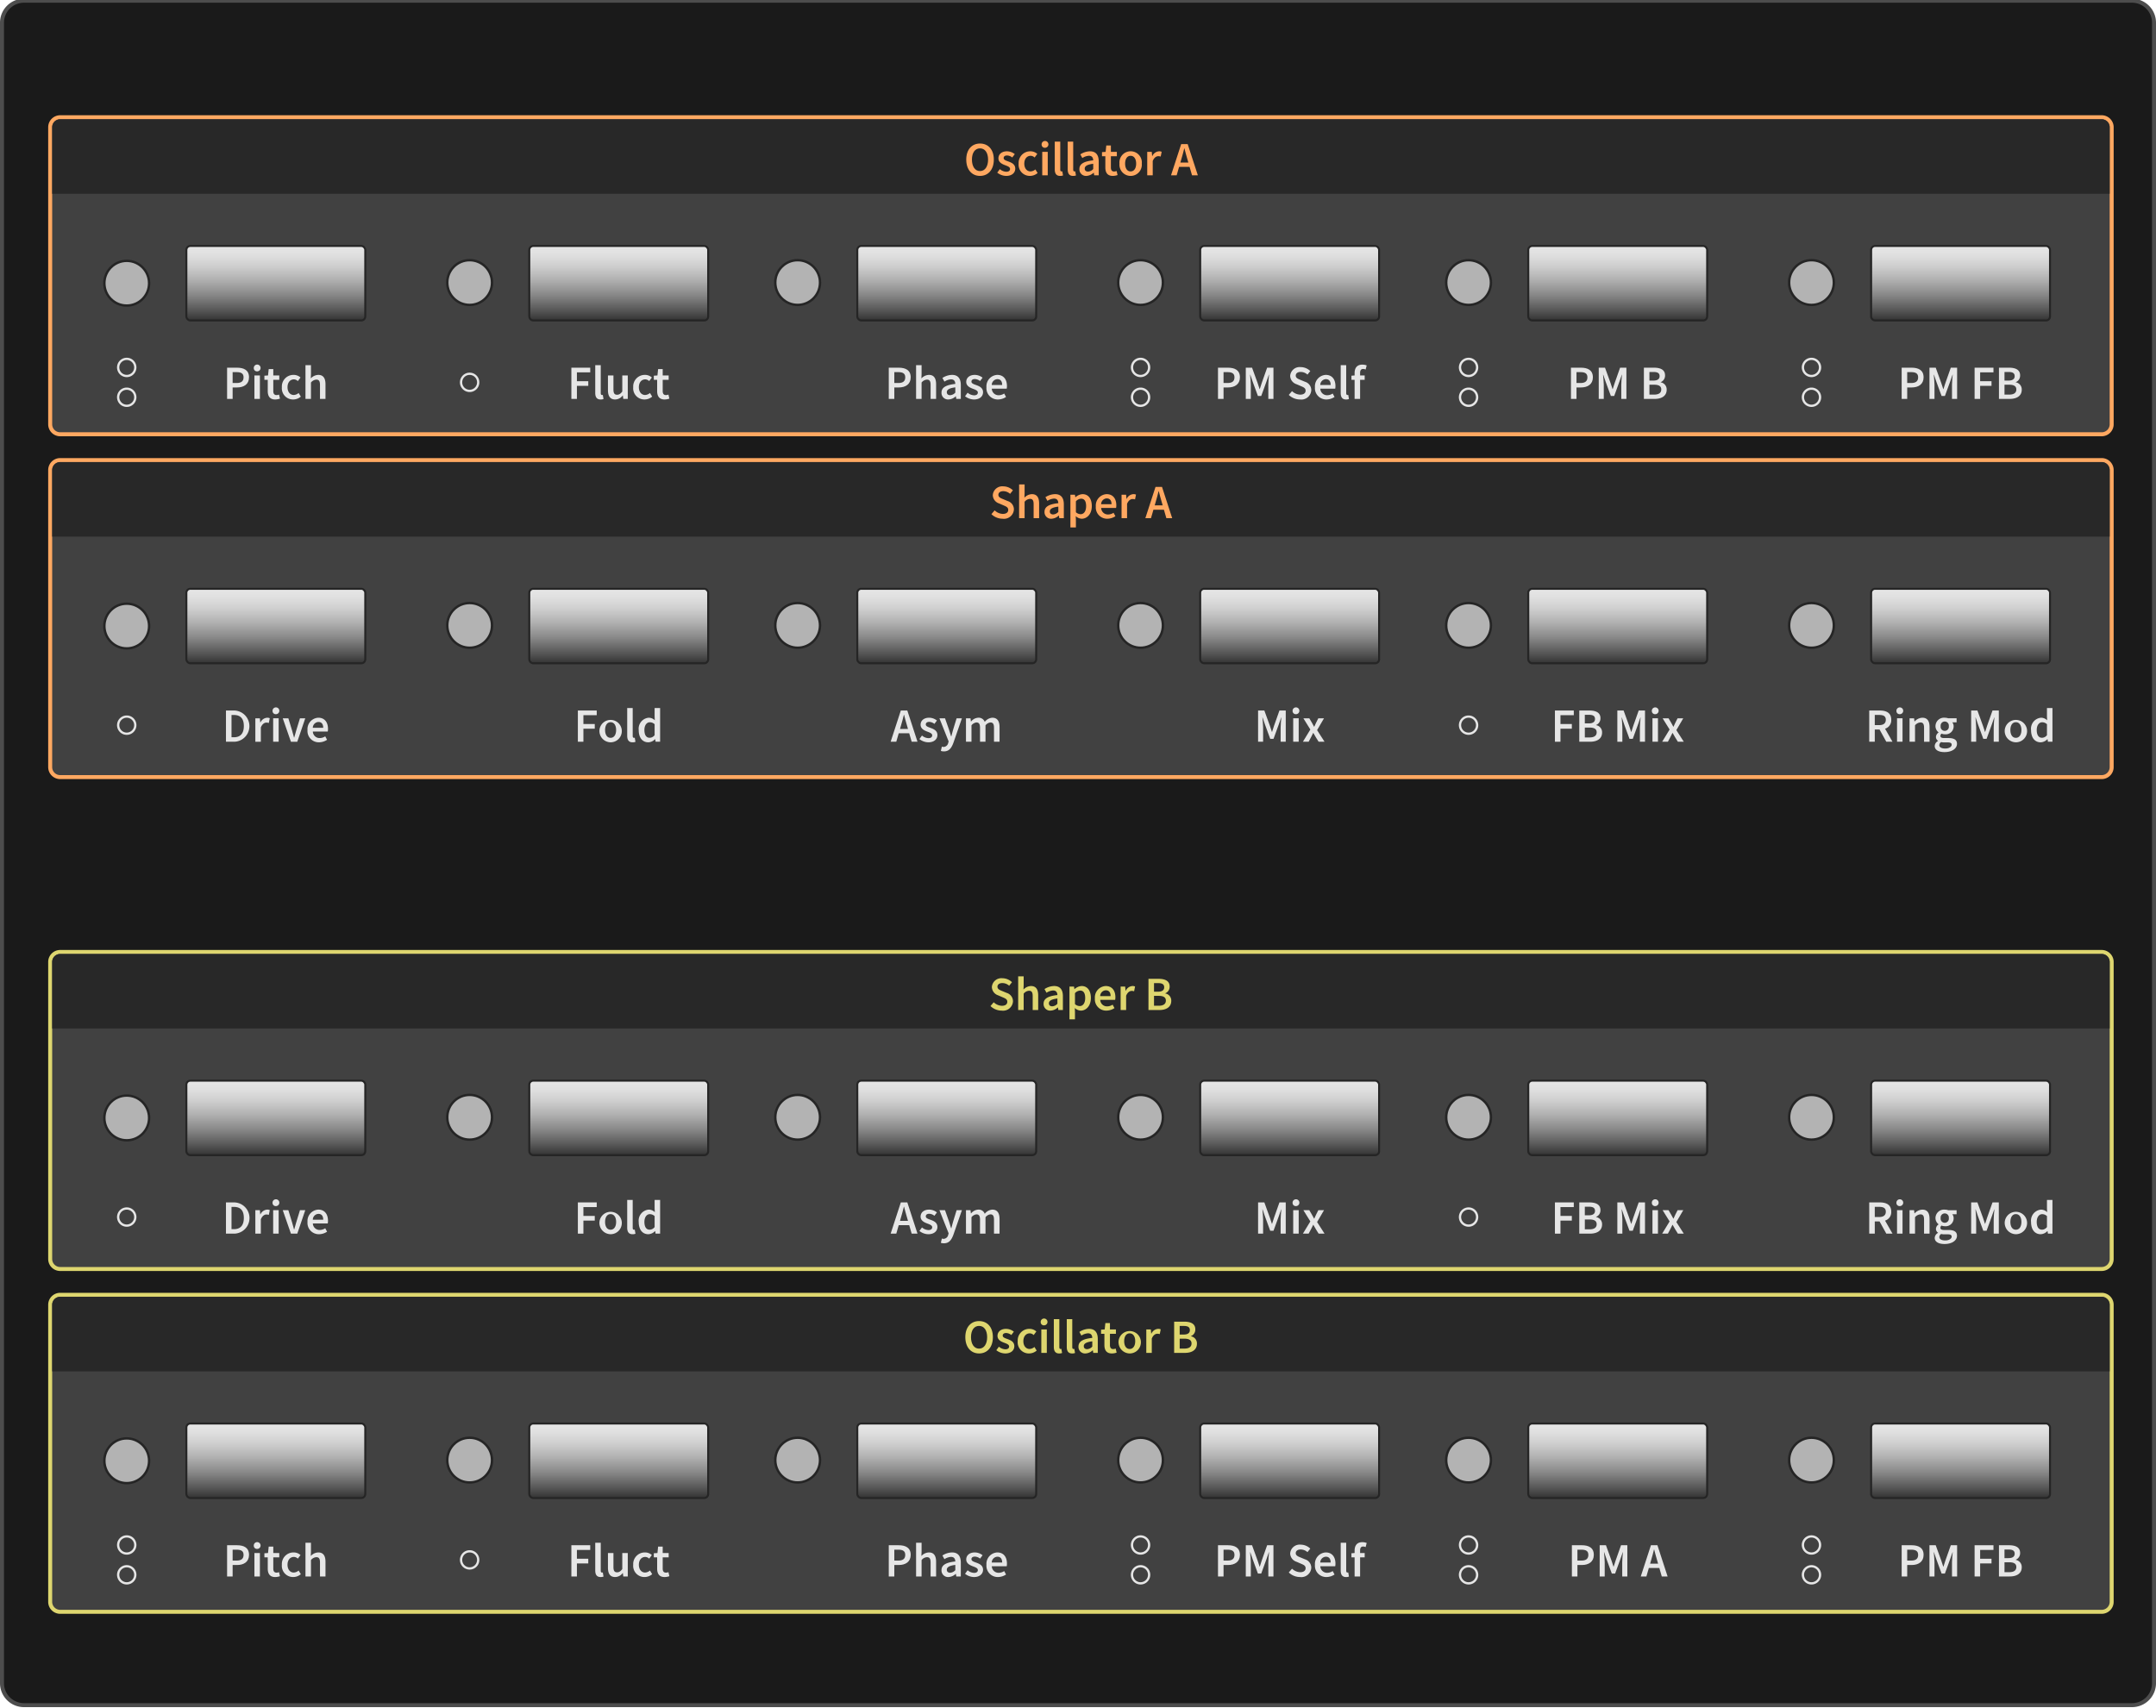 <svg xmlns="http://www.w3.org/2000/svg" xmlns:xlink="http://www.w3.org/1999/xlink" viewBox="0 0 270 214"><defs><linearGradient id="a" x1="34.542" y1="30.808" x2="34.542" y2="40.143" gradientUnits="userSpaceOnUse"><stop offset="0" stop-color="#e6e6e6"/><stop offset="0.114" stop-color="#e0e0e0"/><stop offset="0.273" stop-color="#cecece"/><stop offset="0.457" stop-color="#b0b0b0"/><stop offset="0.661" stop-color="#878787"/><stop offset="0.878" stop-color="#535353"/><stop offset="1" stop-color="#333"/></linearGradient><linearGradient id="b" x1="77.486" y1="30.808" x2="77.486" y2="40.143" xlink:href="#a"/><linearGradient id="c" x1="118.562" y1="30.808" x2="118.562" y2="40.143" xlink:href="#a"/><linearGradient id="d" x1="161.506" y1="30.808" x2="161.506" y2="40.143" xlink:href="#a"/><linearGradient id="e" x1="202.589" y1="30.808" x2="202.589" y2="40.143" xlink:href="#a"/><linearGradient id="f" x1="245.527" y1="30.808" x2="245.527" y2="40.143" xlink:href="#a"/><linearGradient id="g" x1="34.542" y1="73.751" x2="34.542" y2="83.087" xlink:href="#a"/><linearGradient id="h" x1="77.486" y1="73.751" x2="77.486" y2="83.087" xlink:href="#a"/><linearGradient id="i" x1="118.562" y1="73.751" x2="118.562" y2="83.087" xlink:href="#a"/><linearGradient id="j" x1="161.506" y1="73.751" x2="161.506" y2="83.087" xlink:href="#a"/><linearGradient id="k" x1="202.589" y1="73.751" x2="202.589" y2="83.087" xlink:href="#a"/><linearGradient id="l" x1="245.527" y1="73.751" x2="245.527" y2="83.087" xlink:href="#a"/><linearGradient id="m" x1="34.542" y1="178.31" x2="34.542" y2="187.646" xlink:href="#a"/><linearGradient id="n" x1="77.486" y1="178.31" x2="77.486" y2="187.646" xlink:href="#a"/><linearGradient id="o" x1="118.562" y1="178.31" x2="118.562" y2="187.646" xlink:href="#a"/><linearGradient id="p" x1="161.506" y1="178.31" x2="161.506" y2="187.646" xlink:href="#a"/><linearGradient id="q" x1="202.589" y1="178.31" x2="202.589" y2="187.646" xlink:href="#a"/><linearGradient id="r" x1="245.527" y1="178.31" x2="245.527" y2="187.646" xlink:href="#a"/><linearGradient id="s" x1="34.542" y1="135.367" x2="34.542" y2="144.702" xlink:href="#a"/><linearGradient id="t" x1="77.486" y1="135.367" x2="77.486" y2="144.702" xlink:href="#a"/><linearGradient id="u" x1="118.562" y1="135.367" x2="118.562" y2="144.702" xlink:href="#a"/><linearGradient id="v" x1="161.506" y1="135.367" x2="161.506" y2="144.702" xlink:href="#a"/><linearGradient id="w" x1="202.589" y1="135.367" x2="202.589" y2="144.702" xlink:href="#a"/><linearGradient id="x" x1="245.527" y1="135.367" x2="245.527" y2="144.702" xlink:href="#a"/></defs><title>pan_pp2</title><rect x="0.25" y="0.09" width="269.5" height="213.5" rx="2.75" ry="2.75" fill="#1a1a1a"/><path d="M267,.34a2.503,2.503,0,0,1,2.5,2.5V210.84a2.503,2.503,0,0,1-2.5,2.5H3a2.503,2.503,0,0,1-2.5-2.5V2.84a2.503,2.503,0,0,1,2.5-2.5H267m0-.5H3a3,3,0,0,0-3,3V210.84a3,3,0,0,0,3,3H267a3,3,0,0,0,3-3V2.84a3,3,0,0,0-3-3Z" fill="#4d4d4d"/><rect x="6.285" y="14.687" width="258.163" height="39.71" rx="1.25" ry="1.25" fill="#414141"/><path d="M263.198,14.937a1,1,0,0,1,1,1v37.21a1,1,0,0,1-1,1H7.535a1,1,0,0,1-1-1V15.937a1,1,0,0,1,1-1H263.198m0-.5H7.535a1.502,1.502,0,0,0-1.5,1.5v37.21a1.502,1.502,0,0,0,1.5,1.5H263.198a1.502,1.502,0,0,0,1.5-1.5V15.937a1.502,1.502,0,0,0-1.5-1.5Z" fill="#ffa861"/><rect x="6.285" y="57.631" width="258.163" height="39.71" rx="1.25" ry="1.25" fill="#414141"/><path d="M263.198,57.881a1,1,0,0,1,1,1V96.091a1,1,0,0,1-1,1H7.535a1,1,0,0,1-1-1V58.881a1,1,0,0,1,1-1H263.198m0-.5H7.535a1.502,1.502,0,0,0-1.5,1.5V96.091a1.502,1.502,0,0,0,1.5,1.5H263.198a1.502,1.502,0,0,0,1.5-1.5V58.881a1.502,1.502,0,0,0-1.5-1.5Z" fill="#ffa861"/><rect x="6.285" y="162.189" width="258.163" height="39.71" rx="1.25" ry="1.25" fill="#414141"/><path d="M263.198,162.44a1,1,0,0,1,1,1v37.21a1,1,0,0,1-1,1H7.535a1,1,0,0,1-1-1V163.44a1,1,0,0,1,1-1H263.198m0-.5H7.535a1.502,1.502,0,0,0-1.5,1.5v37.21a1.502,1.502,0,0,0,1.5,1.5H263.198a1.502,1.502,0,0,0,1.5-1.5V163.44a1.502,1.502,0,0,0-1.5-1.5Z" fill="#ded66f"/><rect x="6.285" y="119.246" width="258.163" height="39.71" rx="1.25" ry="1.25" fill="#414141"/><path d="M263.198,119.496a1,1,0,0,1,1,1v37.21a1,1,0,0,1-1,1H7.535a1,1,0,0,1-1-1V120.496a1,1,0,0,1,1-1H263.198m0-.5H7.535a1.502,1.502,0,0,0-1.5,1.5v37.21a1.502,1.502,0,0,0,1.5,1.5H263.198a1.502,1.502,0,0,0,1.5-1.5V120.496a1.502,1.502,0,0,0-1.5-1.5Z" fill="#ded66f"/><path d="M58.814,46.962a.93.93,0,1,1-.93.93.931.931,0,0,1,.93-.93m0-.283a1.214,1.214,0,1,0,1.214,1.214,1.214,1.214,0,0,0-1.214-1.214Z" fill="#e6e6e6"/><path d="M15.871,45.094a.93.93,0,1,1-.93.93.931.931,0,0,1,.93-.93m0-.283a1.214,1.214,0,1,0,1.214,1.214A1.214,1.214,0,0,0,15.871,44.811Z" fill="#e6e6e6"/><path d="M15.871,48.829a.93.93,0,1,1-.93.93.931.931,0,0,1,.93-.93m0-.283a1.214,1.214,0,1,0,1.214,1.214,1.214,1.214,0,0,0-1.214-1.214Z" fill="#e6e6e6"/><path d="M142.835,45.094a.93.93,0,1,1-.93.93.931.931,0,0,1,.93-.93m0-.283a1.214,1.214,0,1,0,1.214,1.214,1.214,1.214,0,0,0-1.214-1.214Z" fill="#e6e6e6"/><path d="M142.835,48.829a.93.93,0,1,1-.93.93.931.931,0,0,1,.93-.93m0-.283a1.214,1.214,0,1,0,1.214,1.214,1.214,1.214,0,0,0-1.214-1.214Z" fill="#e6e6e6"/><path d="M183.912,45.094a.93.93,0,1,1-.93.93.931.931,0,0,1,.93-.93m0-.283a1.214,1.214,0,1,0,1.214,1.214A1.214,1.214,0,0,0,183.912,44.811Z" fill="#e6e6e6"/><path d="M183.912,48.829a.93.93,0,1,1-.93.93.931.931,0,0,1,.93-.93m0-.283a1.214,1.214,0,1,0,1.214,1.214,1.214,1.214,0,0,0-1.214-1.214Z" fill="#e6e6e6"/><path d="M226.856,45.094a.93.93,0,1,1-.93.93.931.931,0,0,1,.93-.93m0-.283a1.214,1.214,0,1,0,1.214,1.214,1.214,1.214,0,0,0-1.214-1.214Z" fill="#e6e6e6"/><path d="M226.856,48.829a.93.93,0,1,1-.93.93.931.931,0,0,1,.93-.93m0-.283a1.214,1.214,0,1,0,1.214,1.214,1.214,1.214,0,0,0-1.214-1.214Z" fill="#e6e6e6"/><path d="M183.912,89.905a.93.93,0,1,1-.93.93.931.931,0,0,1,.93-.93m0-.283a1.214,1.214,0,1,0,1.214,1.214A1.214,1.214,0,0,0,183.912,89.622Z" fill="#e6e6e6"/><path d="M15.871,89.905a.93.93,0,1,1-.93.93.931.931,0,0,1,.93-.93m0-.283a1.214,1.214,0,1,0,1.214,1.214A1.214,1.214,0,0,0,15.871,89.622Z" fill="#e6e6e6"/><path d="M58.814,194.464a.93.93,0,1,1-.93.93.931.931,0,0,1,.93-.93m0-.283a1.214,1.214,0,1,0,1.214,1.214,1.214,1.214,0,0,0-1.214-1.214Z" fill="#e6e6e6"/><path d="M15.871,192.597a.93.93,0,1,1-.93.93.931.931,0,0,1,.93-.93m0-.283a1.214,1.214,0,1,0,1.214,1.214,1.214,1.214,0,0,0-1.214-1.214Z" fill="#e6e6e6"/><path d="M15.871,196.332a.93.93,0,1,1-.93.93.931.931,0,0,1,.93-.93m0-.283a1.214,1.214,0,1,0,1.214,1.214,1.214,1.214,0,0,0-1.214-1.214Z" fill="#e6e6e6"/><path d="M142.835,192.597a.93.93,0,1,1-.93.93.931.931,0,0,1,.93-.93m0-.283a1.214,1.214,0,1,0,1.214,1.214,1.214,1.214,0,0,0-1.214-1.214Z" fill="#e6e6e6"/><path d="M142.835,196.332a.93.93,0,1,1-.93.93.931.931,0,0,1,.93-.93m0-.283a1.214,1.214,0,1,0,1.214,1.214,1.214,1.214,0,0,0-1.214-1.214Z" fill="#e6e6e6"/><path d="M183.912,192.597a.93.93,0,1,1-.93.93.931.931,0,0,1,.93-.93m0-.283a1.214,1.214,0,1,0,1.214,1.214,1.214,1.214,0,0,0-1.214-1.214Z" fill="#e6e6e6"/><path d="M183.912,196.332a.93.93,0,1,1-.93.93.931.931,0,0,1,.93-.93m0-.283a1.214,1.214,0,1,0,1.214,1.214,1.214,1.214,0,0,0-1.214-1.214Z" fill="#e6e6e6"/><path d="M226.856,192.597a.93.93,0,1,1-.93.93.931.931,0,0,1,.93-.93m0-.283a1.214,1.214,0,1,0,1.214,1.214,1.214,1.214,0,0,0-1.214-1.214Z" fill="#e6e6e6"/><path d="M226.856,196.332a.93.93,0,1,1-.93.93.931.931,0,0,1,.93-.93m0-.283a1.214,1.214,0,1,0,1.214,1.214,1.214,1.214,0,0,0-1.214-1.214Z" fill="#e6e6e6"/><path d="M183.912,151.521a.93.93,0,1,1-.93.93.931.931,0,0,1,.93-.93m0-.283a1.214,1.214,0,1,0,1.214,1.214,1.214,1.214,0,0,0-1.214-1.214Z" fill="#e6e6e6"/><path d="M15.871,151.521a.93.93,0,1,1-.93.93.931.931,0,0,1,.93-.93m0-.283a1.214,1.214,0,1,0,1.214,1.214,1.214,1.214,0,0,0-1.214-1.214Z" fill="#e6e6e6"/><circle cx="58.814" cy="35.393" r="2.801" fill="#b3b3b3" stroke="#252525" stroke-miterlimit="10" stroke-width="0.3"/><circle cx="99.891" cy="35.393" r="2.801" fill="#b3b3b3" stroke="#252525" stroke-miterlimit="10" stroke-width="0.3"/><circle cx="142.835" cy="35.393" r="2.801" fill="#b3b3b3" stroke="#252525" stroke-miterlimit="10" stroke-width="0.3"/><circle cx="183.912" cy="35.393" r="2.801" fill="#b3b3b3" stroke="#252525" stroke-miterlimit="10" stroke-width="0.3"/><circle cx="226.856" cy="35.393" r="2.801" fill="#b3b3b3" stroke="#252525" stroke-miterlimit="10" stroke-width="0.3"/><circle cx="58.814" cy="78.337" r="2.801" fill="#b3b3b3" stroke="#252525" stroke-miterlimit="10" stroke-width="0.3"/><circle cx="99.891" cy="78.337" r="2.801" fill="#b3b3b3" stroke="#252525" stroke-miterlimit="10" stroke-width="0.3"/><circle cx="142.835" cy="78.337" r="2.801" fill="#b3b3b3" stroke="#252525" stroke-miterlimit="10" stroke-width="0.3"/><circle cx="183.912" cy="78.337" r="2.801" fill="#b3b3b3" stroke="#252525" stroke-miterlimit="10" stroke-width="0.3"/><circle cx="226.856" cy="78.337" r="2.801" fill="#b3b3b3" stroke="#252525" stroke-miterlimit="10" stroke-width="0.3"/><circle cx="15.871" cy="182.978" r="2.801" fill="#b3b3b3" stroke="#252525" stroke-miterlimit="10" stroke-width="0.3"/><circle cx="58.814" cy="182.896" r="2.801" fill="#b3b3b3" stroke="#252525" stroke-miterlimit="10" stroke-width="0.3"/><circle cx="99.891" cy="182.896" r="2.801" fill="#b3b3b3" stroke="#252525" stroke-miterlimit="10" stroke-width="0.3"/><circle cx="142.835" cy="182.896" r="2.801" fill="#b3b3b3" stroke="#252525" stroke-miterlimit="10" stroke-width="0.3"/><circle cx="183.912" cy="182.896" r="2.801" fill="#b3b3b3" stroke="#252525" stroke-miterlimit="10" stroke-width="0.3"/><circle cx="226.856" cy="182.896" r="2.801" fill="#b3b3b3" stroke="#252525" stroke-miterlimit="10" stroke-width="0.3"/><circle cx="15.871" cy="140.034" r="2.801" fill="#b3b3b3" stroke="#252525" stroke-miterlimit="10" stroke-width="0.3"/><circle cx="58.814" cy="139.952" r="2.801" fill="#b3b3b3" stroke="#252525" stroke-miterlimit="10" stroke-width="0.3"/><circle cx="99.891" cy="139.952" r="2.801" fill="#b3b3b3" stroke="#252525" stroke-miterlimit="10" stroke-width="0.3"/><circle cx="142.835" cy="139.952" r="2.801" fill="#b3b3b3" stroke="#252525" stroke-miterlimit="10" stroke-width="0.3"/><circle cx="183.912" cy="139.952" r="2.801" fill="#b3b3b3" stroke="#252525" stroke-miterlimit="10" stroke-width="0.3"/><circle cx="226.856" cy="139.952" r="2.801" fill="#b3b3b3" stroke="#252525" stroke-miterlimit="10" stroke-width="0.3"/><circle cx="15.871" cy="78.419" r="2.801" fill="#b3b3b3" stroke="#252525" stroke-miterlimit="10" stroke-width="0.3"/><circle cx="15.871" cy="35.475" r="2.801" fill="#b3b3b3" stroke="#252525" stroke-miterlimit="10" stroke-width="0.3"/><path d="M28.439,46.057h1.232c.867,0,1.514.299,1.514,1.208,0,.867-.646,1.268-1.49,1.268h-.562v1.436h-.694Zm1.202,1.92c.58,0,.861-.233.861-.712,0-.49-.305-.652-.885-.652H29.133v1.364Z" fill="#e6e6e6"/><path d="M31.783,46.128a.426.426,0,1,1,.425.389A.395.395,0,0,1,31.783,46.128Zm.078.903h.688v2.937h-.688Z" fill="#e6e6e6"/><path d="M33.53,48.976V47.575h-.419v-.514l.455-.03.084-.802h.574v.802h.748v.544h-.748v1.4c0,.347.132.514.413.514a.834.834,0,0,0,.305-.065l.12.509a1.883,1.883,0,0,1-.599.107C33.781,50.04,33.53,49.609,33.53,48.976Z" fill="#e6e6e6"/><path d="M35.3,48.503a1.449,1.449,0,0,1,1.472-1.544,1.266,1.266,0,0,1,.861.329l-.335.449a.719.719,0,0,0-.491-.216c-.473,0-.801.389-.801.981,0,.586.323.975.784.975a.979.979,0,0,0,.604-.251l.281.454a1.467,1.467,0,0,1-.957.359A1.397,1.397,0,0,1,35.3,48.503Z" fill="#e6e6e6"/><path d="M38.255,45.745h.688V46.834l-.024.568a1.347,1.347,0,0,1,.939-.443c.628,0,.903.425.903,1.167v1.842h-.688v-1.752c0-.484-.137-.664-.46-.664a.929.929,0,0,0-.67.364v2.052h-.688Z" fill="#e6e6e6"/><path d="M71.554,46.057H73.916v.586H72.248V47.749H73.671V48.335H72.248v1.633h-.694Z" fill="#e6e6e6"/><path d="M74.544,49.215V45.745h.688V49.25c0,.168.078.228.149.228a.422.422,0,0,0,.108-.012l.09.515a.957.957,0,0,1-.365.06C74.724,50.04,74.544,49.723,74.544,49.215Z" fill="#e6e6e6"/><path d="M76.135,48.873v-1.842h.688v1.753c0,.484.137.663.455.663.257,0,.431-.119.652-.406V47.031h.688v2.937h-.562l-.054-.431H77.983a1.196,1.196,0,0,1-.945.503C76.411,50.04,76.135,49.615,76.135,48.873Z" fill="#e6e6e6"/><path d="M79.3,48.503a1.449,1.449,0,0,1,1.472-1.544,1.266,1.266,0,0,1,.861.329l-.335.449a.719.719,0,0,0-.491-.216c-.473,0-.801.389-.801.981,0,.586.323.975.784.975a.979.979,0,0,0,.604-.251l.281.454a1.467,1.467,0,0,1-.957.359A1.397,1.397,0,0,1,79.3,48.503Z" fill="#e6e6e6"/><path d="M82.296,48.976V47.575h-.418v-.514l.455-.03.084-.802h.574v.802h.748v.544h-.748v1.4c0,.347.131.514.413.514a.839.839,0,0,0,.305-.065l.119.509A1.877,1.877,0,0,1,83.23,50.04C82.548,50.04,82.296,49.609,82.296,48.976Z" fill="#e6e6e6"/><path d="M111.302,46.057h1.232c.867,0,1.514.299,1.514,1.208,0,.867-.646,1.268-1.489,1.268h-.562v1.436h-.694Zm1.203,1.92c.58,0,.861-.233.861-.712,0-.49-.306-.652-.886-.652h-.484v1.364Z" fill="#e6e6e6"/><path d="M114.724,45.745h.688V46.834l-.023.568a1.346,1.346,0,0,1,.939-.443c.628,0,.902.425.902,1.167v1.842h-.688v-1.752c0-.484-.138-.664-.461-.664a.932.932,0,0,0-.67.364v2.052h-.688Z" fill="#e6e6e6"/><path d="M117.907,49.179c0-.628.521-.957,1.729-1.089-.012-.311-.138-.574-.538-.574a1.68,1.68,0,0,0-.826.287l-.251-.461a2.301,2.301,0,0,1,1.208-.383c.73,0,1.095.449,1.095,1.269v1.74h-.567l-.049-.322h-.023a1.434,1.434,0,0,1-.909.395A.821.821,0,0,1,117.907,49.179Zm1.729,0v-.658c-.802.102-1.064.312-1.064.604,0,.263.179.377.425.377A.935.935,0,0,0,119.635,49.179Z" fill="#e6e6e6"/><path d="M120.855,49.633l.323-.442a1.308,1.308,0,0,0,.813.329c.316,0,.467-.149.467-.353,0-.246-.317-.354-.629-.473-.389-.144-.825-.365-.825-.855,0-.515.413-.88,1.071-.88a1.585,1.585,0,0,1,.975.354l-.317.419a1.087,1.087,0,0,0-.646-.252c-.293,0-.431.138-.431.323,0,.233.293.323.61.437.4.149.843.341.843.892,0,.502-.4.909-1.143.909A1.86,1.86,0,0,1,120.855,49.633Z" fill="#e6e6e6"/><path d="M123.535,48.503a1.43,1.43,0,0,1,1.352-1.544c.796,0,1.215.574,1.215,1.395a1.566,1.566,0,0,1-.03.335h-1.866a.841.841,0,0,0,.867.819,1.223,1.223,0,0,0,.682-.216l.233.431a1.85,1.85,0,0,1-1.005.317A1.416,1.416,0,0,1,123.535,48.503Zm1.968-.281c0-.455-.197-.729-.598-.729a.737.737,0,0,0-.706.729Z" fill="#e6e6e6"/><path d="M152.532,46.057h1.232c.867,0,1.514.299,1.514,1.208,0,.867-.646,1.268-1.489,1.268h-.562v1.436h-.694Zm1.202,1.92c.581,0,.861-.233.861-.712,0-.49-.305-.652-.885-.652h-.484v1.364Z" fill="#e6e6e6"/><path d="M156.013,46.057h.784l.693,1.914c.084.245.168.508.251.766h.024c.084-.258.161-.521.245-.766l.676-1.914h.79v3.911h-.641V48.18c0-.365.054-.886.09-1.244h-.023l-.317.909-.64,1.759h-.413l-.645-1.759-.312-.909h-.023c.029.358.09.879.09,1.244v1.788h-.629Z" fill="#e6e6e6"/><path d="M161.397,49.466l.406-.473a1.558,1.558,0,0,0,1.017.442c.443,0,.683-.197.683-.502,0-.323-.251-.425-.604-.574l-.538-.233a1.129,1.129,0,0,1-.79-1.041,1.19,1.19,0,0,1,1.316-1.101,1.728,1.728,0,0,1,1.202.496l-.353.443a1.274,1.274,0,0,0-.85-.335c-.371,0-.616.173-.616.46,0,.306.299.419.622.551l.532.221a1.096,1.096,0,0,1,.79,1.06A1.244,1.244,0,0,1,162.808,50.04,2.027,2.027,0,0,1,161.397,49.466Z" fill="#e6e6e6"/><path d="M164.674,48.503a1.43,1.43,0,0,1,1.352-1.544c.796,0,1.215.574,1.215,1.395a1.633,1.633,0,0,1-.03.335h-1.866a.841.841,0,0,0,.867.819,1.231,1.231,0,0,0,.683-.216l.232.431a1.852,1.852,0,0,1-1.005.317A1.416,1.416,0,0,1,164.674,48.503Zm1.968-.281c0-.455-.197-.729-.598-.729a.737.737,0,0,0-.706.729Z" fill="#e6e6e6"/><path d="M167.899,49.215V45.745h.688V49.25c0,.168.077.228.149.228a.421.421,0,0,0,.107-.012l.09.515a.958.958,0,0,1-.365.06C168.079,50.04,167.899,49.723,167.899,49.215Z" fill="#e6e6e6"/><path d="M169.64,47.575h-.396v-.514l.396-.03v-.305c0-.61.281-1.053.975-1.053a1.49,1.49,0,0,1,.538.102l-.132.514a.806.806,0,0,0-.322-.071c-.239,0-.371.155-.371.496v.317h.574v.544h-.574v2.393h-.688Z" fill="#e6e6e6"/><path d="M196.733,46.057h1.232c.867,0,1.514.299,1.514,1.208,0,.867-.646,1.268-1.489,1.268h-.562v1.436h-.694Zm1.202,1.92c.581,0,.861-.233.861-.712,0-.49-.305-.652-.885-.652h-.484v1.364Z" fill="#e6e6e6"/><path d="M200.214,46.057h.784l.693,1.914c.084.245.168.508.251.766h.024c.084-.258.161-.521.245-.766l.676-1.914h.79v3.911h-.641V48.18c0-.365.054-.886.09-1.244H203.104l-.317.909-.64,1.759h-.413l-.646-1.759-.312-.909h-.023c.029.358.09.879.09,1.244v1.788h-.629Z" fill="#e6e6e6"/><path d="M205.867,46.057h1.25c.808,0,1.4.245,1.4.963a.88.88,0,0,1-.545.849v.024a.893.893,0,0,1,.748.927c0,.784-.64,1.148-1.501,1.148H205.867Zm1.19,1.614c.545,0,.778-.215.778-.55,0-.383-.258-.526-.766-.526H206.561V47.671Zm.09,1.759c.574,0,.897-.209.897-.646,0-.413-.312-.593-.897-.593H206.561v1.238Z" fill="#e6e6e6"/><path d="M238.149,46.057h1.232c.867,0,1.514.299,1.514,1.208,0,.867-.646,1.268-1.489,1.268h-.562v1.436h-.694Zm1.202,1.92c.581,0,.861-.233.861-.712,0-.49-.305-.652-.885-.652h-.484v1.364Z" fill="#e6e6e6"/><path d="M241.63,46.057h.784l.693,1.914c.084.245.168.508.251.766h.024c.084-.258.161-.521.245-.766l.676-1.914h.79v3.911h-.641V48.18c0-.365.054-.886.09-1.244H244.52l-.317.909-.64,1.759h-.413l-.646-1.759-.312-.909h-.023c.029.358.09.879.09,1.244v1.788h-.629Z" fill="#e6e6e6"/><path d="M247.283,46.057H249.646v.586h-1.669V47.749h1.424V48.335h-1.424v1.633h-.694Z" fill="#e6e6e6"/><path d="M250.333,46.057h1.25c.808,0,1.4.245,1.4.963a.88.88,0,0,1-.545.849v.024a.893.893,0,0,1,.748.927c0,.784-.64,1.148-1.501,1.148H250.333Zm1.19,1.614c.545,0,.778-.215.778-.55,0-.383-.258-.526-.766-.526h-.509V47.671Zm.09,1.759c.574,0,.897-.209.897-.646,0-.413-.312-.593-.897-.593h-.586v1.238Z" fill="#e6e6e6"/><path d="M28.299,89h1.046a1.958,1.958,0,0,1,.036,3.912H28.299Zm.999,3.35c.79,0,1.238-.448,1.238-1.411,0-.957-.448-1.376-1.238-1.376h-.305v2.787Z" fill="#e6e6e6"/><path d="M31.977,89.975h.568l.048.521h.024a.998.998,0,0,1,.832-.592.746.746,0,0,1,.335.06l-.12.599a.953.953,0,0,0-.305-.048c-.233,0-.515.161-.694.604v1.795h-.688Z" fill="#e6e6e6"/><path d="M34.131,89.072a.426.426,0,1,1,.425.389A.395.395,0,0,1,34.131,89.072Zm.078.902h.688v2.938h-.688Z" fill="#e6e6e6"/><path d="M35.411,89.975h.7L36.577,91.5c.078.287.167.587.245.886h.024c.084-.299.167-.599.251-.886l.467-1.525H38.228l-.999,2.938h-.795Z" fill="#e6e6e6"/><path d="M38.509,91.446a1.429,1.429,0,0,1,1.352-1.543c.795,0,1.214.574,1.214,1.394a1.585,1.585,0,0,1-.03.335H39.179a.841.841,0,0,0,.867.819,1.226,1.226,0,0,0,.682-.215l.233.431a1.853,1.853,0,0,1-1.005.316A1.416,1.416,0,0,1,38.509,91.446Zm1.968-.281c0-.454-.197-.729-.598-.729a.737.737,0,0,0-.706.729Z" fill="#e6e6e6"/><path d="M72.367,89H74.73v.586H73.061v1.106h1.423v.587H73.061v1.633h-.694Z" fill="#e6e6e6"/><path d="M75.071,91.446a1.403,1.403,0,1,1,1.394,1.537A1.421,1.421,0,0,1,75.071,91.446Zm2.088,0c0-.592-.264-.98-.694-.98s-.688.389-.688.98c0,.586.257.976.688.976S77.159,92.032,77.159,91.446Z" fill="#e6e6e6"/><path d="M78.546,92.158V88.689h.688v3.505c0,.167.078.228.149.228a.391.391,0,0,0,.108-.013l.089.515a.933.933,0,0,1-.365.06C78.726,92.983,78.546,92.667,78.546,92.158Z" fill="#e6e6e6"/><path d="M79.988,91.446a1.384,1.384,0,0,1,1.244-1.543,1.085,1.085,0,0,1,.771.323l-.024-.473V88.689h.688v4.223h-.568l-.048-.317h-.024a1.221,1.221,0,0,1-.832.389C80.46,92.983,79.988,92.415,79.988,91.446Zm1.992.641V90.717a.875.875,0,0,0-.598-.245c-.377,0-.682.353-.682.969,0,.634.239.975.664.975A.794.794,0,0,0,81.979,92.087Z" fill="#e6e6e6"/><path d="M112.812,89h.813l1.274,3.912h-.729l-.306-1.059h-1.315l-.306,1.059h-.705Zm-.102,2.309h.999l-.138-.479c-.125-.412-.239-.861-.353-1.292h-.024c-.107.437-.221.88-.347,1.292Z" fill="#e6e6e6"/><path d="M115.139,92.577l.323-.442a1.304,1.304,0,0,0,.813.328c.316,0,.466-.149.466-.353,0-.245-.316-.353-.628-.473-.389-.144-.825-.364-.825-.855,0-.514.413-.879,1.07-.879a1.585,1.585,0,0,1,.976.353l-.317.419a1.092,1.092,0,0,0-.646-.251c-.293,0-.431.138-.431.323,0,.232.293.322.609.437.401.149.844.341.844.891,0,.503-.4.909-1.143.909A1.859,1.859,0,0,1,115.139,92.577Z" fill="#e6e6e6"/><path d="M117.825,94.061l.126-.538a.735.735,0,0,0,.209.041.615.615,0,0,0,.586-.502l.055-.186L117.646,89.975h.699L118.854,91.417c.083.257.167.55.257.825h.024c.071-.27.149-.562.221-.825l.442-1.442h.664L119.398,93.044c-.245.663-.55,1.076-1.19,1.076A1.141,1.141,0,0,1,117.825,94.061Z" fill="#e6e6e6"/><path d="M120.971,89.975h.568l.048.401h.023a1.243,1.243,0,0,1,.897-.473.799.799,0,0,1,.813.526,1.335,1.335,0,0,1,.945-.526c.622,0,.909.425.909,1.166v1.843h-.694V91.159c0-.484-.143-.664-.448-.664a.915.915,0,0,0-.616.365v2.052H122.73V91.159c0-.484-.144-.664-.455-.664a.925.925,0,0,0-.615.365v2.052h-.688Z" fill="#e6e6e6"/><path d="M157.553,89h.784l.693,1.914c.084.245.168.509.252.766h.023c.084-.257.161-.521.245-.766L160.227,89h.79v3.912h-.641V91.123c0-.364.055-.885.09-1.244h-.023l-.317.909-.64,1.759h-.413l-.645-1.759-.312-.909h-.023c.029.359.089.88.089,1.244v1.789h-.628Z" fill="#e6e6e6"/><path d="M161.873,89.072a.426.426,0,1,1,.424.389A.395.395,0,0,1,161.873,89.072Zm.077.902h.688v2.938h-.688Z" fill="#e6e6e6"/><path d="M164.097,91.381l-.873-1.406h.742l.328.557c.084.161.18.335.27.496h.023c.072-.161.156-.335.228-.496l.281-.557h.712l-.867,1.483.933,1.454h-.741L164.773,92.332c-.096-.174-.197-.354-.299-.521h-.023c-.084.167-.174.341-.258.521l-.311.58h-.718Z" fill="#e6e6e6"/><path d="M194.726,89h2.363v.586h-1.669v1.106h1.424v.587h-1.424v1.633h-.694Z" fill="#e6e6e6"/><path d="M197.777,89h1.25c.808,0,1.4.245,1.4.963a.882.882,0,0,1-.545.85v.023a.894.894,0,0,1,.748.928c0,.783-.64,1.148-1.501,1.148h-1.353Zm1.19,1.615c.545,0,.778-.216.778-.551,0-.383-.258-.526-.766-.526h-.509v1.077Zm.09,1.759c.574,0,.897-.21.897-.646,0-.413-.312-.592-.897-.592h-.586V92.374Z" fill="#e6e6e6"/><path d="M202.543,89h.784l.693,1.914c.084.245.168.509.252.766h.023c.084-.257.161-.521.245-.766L205.217,89h.79v3.912h-.641V91.123c0-.364.055-.885.09-1.244h-.023l-.317.909-.64,1.759H204.063l-.646-1.759-.312-.909h-.023c.029.359.089.88.089,1.244v1.789h-.628Z" fill="#e6e6e6"/><path d="M206.863,89.072a.426.426,0,1,1,.425.389A.396.396,0,0,1,206.863,89.072Zm.078.902h.688v2.938h-.688Z" fill="#e6e6e6"/><path d="M209.087,91.381l-.873-1.406h.742l.328.557c.084.161.18.335.27.496h.023c.072-.161.156-.335.228-.496l.281-.557h.712l-.867,1.483.933,1.454h-.741l-.359-.58c-.096-.174-.197-.354-.299-.521h-.023c-.084.167-.174.341-.258.521l-.311.58h-.718Z" fill="#e6e6e6"/><path d="M234.087,89h1.322c.813,0,1.436.287,1.436,1.16a1.095,1.095,0,0,1-.777,1.119l.933,1.633h-.777l-.844-1.531h-.598v1.531h-.694Zm1.25,1.83c.533,0,.826-.227.826-.67,0-.448-.293-.604-.826-.604h-.556v1.273Z" fill="#e6e6e6"/><path d="M237.492,89.072a.426.426,0,1,1,.424.389A.395.395,0,0,1,237.492,89.072Zm.077.902h.688v2.938h-.688Z" fill="#e6e6e6"/><path d="M239.136,89.975h.568l.048.396h.024a1.36,1.36,0,0,1,.963-.467c.628,0,.902.425.902,1.166v1.843h-.688V91.159c0-.484-.138-.664-.461-.664a.933.933,0,0,0-.67.365v2.052h-.688Z" fill="#e6e6e6"/><path d="M242.289,93.444a.756.756,0,0,1,.419-.628V92.792a.552.552,0,0,1-.264-.49.705.705,0,0,1,.323-.544V91.733a.992.992,0,0,1-.383-.777,1.066,1.066,0,0,1,1.16-1.053,1.342,1.342,0,0,1,.431.071h1.053v.509h-.538a.783.783,0,0,1,.168.496.997.997,0,0,1-1.113.999,1.086,1.086,0,0,1-.4-.077.336.336,0,0,0-.144.281c0,.167.119.269.479.269h.521c.705,0,1.076.216,1.076.724,0,.58-.609,1.035-1.566,1.035C242.809,94.21,242.289,93.959,242.289,93.444Zm2.123-.155c0-.228-.186-.293-.52-.293h-.401a1.578,1.578,0,0,1-.4-.042.494.494,0,0,0-.228.389c0,.263.287.419.754.419C244.089,93.762,244.412,93.54,244.412,93.289Zm-.358-2.333a.515.515,0,1,0-1.022,0,.517.517,0,1,0,1.022,0Z" fill="#e6e6e6"/><path d="M246.852,89h.784l.693,1.914c.084.245.168.509.252.766h.023c.084-.257.161-.521.245-.766L249.526,89h.79v3.912h-.641V91.123c0-.364.055-.885.09-1.244h-.023l-.317.909-.64,1.759h-.413l-.646-1.759-.312-.909h-.023c.029.359.089.88.089,1.244v1.789h-.628Z" fill="#e6e6e6"/><path d="M251.057,91.446a1.403,1.403,0,1,1,1.394,1.537A1.421,1.421,0,0,1,251.057,91.446Zm2.088,0c0-.592-.264-.98-.694-.98s-.688.389-.688.98c0,.586.257.976.688.976S253.145,92.032,253.145,91.446Z" fill="#e6e6e6"/><path d="M254.353,91.446a1.384,1.384,0,0,1,1.244-1.543,1.084,1.084,0,0,1,.771.323l-.023-.473V88.689h.688v4.223h-.568l-.047-.317h-.024a1.223,1.223,0,0,1-.831.389C254.826,92.983,254.353,92.415,254.353,91.446Zm1.992.641V90.717a.873.873,0,0,0-.598-.245c-.377,0-.683.353-.683.969,0,.634.239.975.664.975A.794.794,0,0,0,256.345,92.087Z" fill="#e6e6e6"/><path d="M28.439,193.56h1.232c.867,0,1.514.299,1.514,1.208,0,.867-.646,1.268-1.49,1.268h-.562v1.436h-.694Zm1.202,1.92c.58,0,.861-.233.861-.712,0-.49-.305-.652-.885-.652H29.133v1.364Z" fill="#e6e6e6"/><path d="M31.783,193.631a.426.426,0,1,1,.425.389A.395.395,0,0,1,31.783,193.631Zm.078.903h.688v2.937h-.688Z" fill="#e6e6e6"/><path d="M33.53,196.479v-1.4h-.419v-.514l.455-.03.084-.802h.574v.802h.748v.544h-.748v1.4c0,.347.132.514.413.514a.834.834,0,0,0,.305-.065l.12.509a1.883,1.883,0,0,1-.599.107C33.781,197.543,33.53,197.112,33.53,196.479Z" fill="#e6e6e6"/><path d="M35.3,196.006a1.449,1.449,0,0,1,1.472-1.544,1.266,1.266,0,0,1,.861.329l-.335.449a.719.719,0,0,0-.491-.216c-.473,0-.801.389-.801.981,0,.586.323.975.784.975a.979.979,0,0,0,.604-.251l.281.454a1.467,1.467,0,0,1-.957.359A1.397,1.397,0,0,1,35.3,196.006Z" fill="#e6e6e6"/><path d="M38.255,193.248h.688v1.089l-.024.568a1.347,1.347,0,0,1,.939-.443c.628,0,.903.425.903,1.167v1.842h-.688v-1.752c0-.484-.137-.664-.46-.664a.929.929,0,0,0-.67.364v2.052h-.688Z" fill="#e6e6e6"/><path d="M71.554,193.56H73.916v.586H72.248V195.252H73.671v.586H72.248v1.633h-.694Z" fill="#e6e6e6"/><path d="M74.544,196.718v-3.47h.688v3.505c0,.168.078.228.149.228a.422.422,0,0,0,.108-.012l.09.515a.957.957,0,0,1-.365.06C74.724,197.543,74.544,197.226,74.544,196.718Z" fill="#e6e6e6"/><path d="M76.135,196.376v-1.842h.688v1.753c0,.484.137.663.455.663.257,0,.431-.119.652-.406v-2.01h.688v2.937h-.562l-.054-.431H77.983a1.196,1.196,0,0,1-.945.503C76.411,197.543,76.135,197.118,76.135,196.376Z" fill="#e6e6e6"/><path d="M79.3,196.006a1.449,1.449,0,0,1,1.472-1.544,1.266,1.266,0,0,1,.861.329l-.335.449a.719.719,0,0,0-.491-.216c-.473,0-.801.389-.801.981,0,.586.323.975.784.975a.979.979,0,0,0,.604-.251l.281.454a1.467,1.467,0,0,1-.957.359A1.397,1.397,0,0,1,79.3,196.006Z" fill="#e6e6e6"/><path d="M82.296,196.479v-1.4h-.418v-.514l.455-.03.084-.802h.574v.802h.748v.544h-.748v1.4c0,.347.131.514.413.514a.839.839,0,0,0,.305-.065l.119.509a1.877,1.877,0,0,1-.598.107C82.548,197.543,82.296,197.112,82.296,196.479Z" fill="#e6e6e6"/><path d="M111.302,193.56h1.232c.867,0,1.514.299,1.514,1.208,0,.867-.646,1.268-1.489,1.268h-.562v1.436h-.694Zm1.203,1.92c.58,0,.861-.233.861-.712,0-.49-.306-.652-.886-.652h-.484v1.364Z" fill="#e6e6e6"/><path d="M114.724,193.248h.688v1.089l-.023.568a1.346,1.346,0,0,1,.939-.443c.628,0,.902.425.902,1.167v1.842h-.688v-1.752c0-.484-.138-.664-.461-.664a.932.932,0,0,0-.67.364v2.052h-.688Z" fill="#e6e6e6"/><path d="M117.907,196.682c0-.628.521-.957,1.729-1.089-.012-.311-.138-.574-.538-.574a1.68,1.68,0,0,0-.826.287l-.251-.461a2.301,2.301,0,0,1,1.208-.383c.73,0,1.095.449,1.095,1.269v1.74h-.567l-.049-.322h-.023a1.434,1.434,0,0,1-.909.395A.821.821,0,0,1,117.907,196.682Zm1.729,0v-.658c-.802.102-1.064.312-1.064.604,0,.263.179.377.425.377A.935.935,0,0,0,119.635,196.682Z" fill="#e6e6e6"/><path d="M120.855,197.136l.323-.442a1.308,1.308,0,0,0,.813.329c.316,0,.467-.149.467-.353,0-.246-.317-.354-.629-.473-.389-.144-.825-.365-.825-.855,0-.515.413-.88,1.071-.88a1.585,1.585,0,0,1,.975.354l-.317.419a1.087,1.087,0,0,0-.646-.252c-.293,0-.431.138-.431.323,0,.233.293.323.61.437.4.149.843.341.843.892,0,.502-.4.909-1.143.909A1.86,1.86,0,0,1,120.855,197.136Z" fill="#e6e6e6"/><path d="M123.535,196.006a1.43,1.43,0,0,1,1.352-1.544c.796,0,1.215.574,1.215,1.395a1.566,1.566,0,0,1-.03.335h-1.866a.841.841,0,0,0,.867.819,1.223,1.223,0,0,0,.682-.216l.233.431a1.85,1.85,0,0,1-1.005.317A1.416,1.416,0,0,1,123.535,196.006Zm1.968-.281c0-.455-.197-.729-.598-.729a.737.737,0,0,0-.706.729Z" fill="#e6e6e6"/><path d="M152.532,193.56h1.232c.867,0,1.514.299,1.514,1.208,0,.867-.646,1.268-1.489,1.268h-.562v1.436h-.694Zm1.202,1.92c.581,0,.861-.233.861-.712,0-.49-.305-.652-.885-.652h-.484v1.364Z" fill="#e6e6e6"/><path d="M156.013,193.56h.784l.693,1.914c.084.245.168.508.251.766h.024c.084-.258.161-.521.245-.766l.676-1.914h.79v3.911h-.641v-1.788c0-.365.054-.886.09-1.244h-.023l-.317.909-.64,1.759h-.413l-.645-1.759-.312-.909h-.023c.029.358.09.879.09,1.244v1.788h-.629Z" fill="#e6e6e6"/><path d="M161.397,196.969l.406-.473a1.558,1.558,0,0,0,1.017.442c.443,0,.683-.197.683-.502,0-.323-.251-.425-.604-.574l-.538-.233a1.129,1.129,0,0,1-.79-1.041,1.19,1.19,0,0,1,1.316-1.101,1.728,1.728,0,0,1,1.202.496l-.353.443a1.274,1.274,0,0,0-.85-.335c-.371,0-.616.173-.616.46,0,.306.299.419.622.551l.532.221a1.096,1.096,0,0,1,.79,1.06,1.244,1.244,0,0,1-1.406,1.16A2.027,2.027,0,0,1,161.397,196.969Z" fill="#e6e6e6"/><path d="M164.674,196.006a1.43,1.43,0,0,1,1.352-1.544c.796,0,1.215.574,1.215,1.395a1.633,1.633,0,0,1-.03.335h-1.866a.841.841,0,0,0,.867.819,1.231,1.231,0,0,0,.683-.216l.232.431a1.852,1.852,0,0,1-1.005.317A1.416,1.416,0,0,1,164.674,196.006Zm1.968-.281c0-.455-.197-.729-.598-.729a.737.737,0,0,0-.706.729Z" fill="#e6e6e6"/><path d="M167.899,196.718v-3.47h.688v3.505c0,.168.077.228.149.228a.421.421,0,0,0,.107-.012l.09.515a.958.958,0,0,1-.365.06C168.079,197.543,167.899,197.226,167.899,196.718Z" fill="#e6e6e6"/><path d="M169.64,195.078h-.396v-.514l.396-.03v-.305c0-.61.281-1.053.975-1.053a1.49,1.49,0,0,1,.538.102l-.132.514a.806.806,0,0,0-.322-.071c-.239,0-.371.155-.371.496v.317h.574v.544h-.574v2.393h-.688Z" fill="#e6e6e6"/><path d="M196.85,193.56h1.232c.867,0,1.514.299,1.514,1.208,0,.867-.646,1.268-1.489,1.268h-.562v1.436h-.694Zm1.202,1.92c.581,0,.861-.233.861-.712,0-.49-.305-.652-.885-.652h-.484v1.364Z" fill="#e6e6e6"/><path d="M200.332,193.56h.784l.693,1.914c.084.245.168.508.251.766h.024c.084-.258.161-.521.245-.766l.676-1.914h.79v3.911h-.641v-1.788c0-.365.054-.886.09-1.244h-.023l-.317.909-.64,1.759h-.413l-.645-1.759-.312-.909h-.023c.029.358.09.879.09,1.244v1.788h-.629Z" fill="#e6e6e6"/><path d="M206.75,193.56h.813l1.274,3.911h-.729l-.306-1.059h-1.315l-.306,1.059h-.705Zm-.102,2.309h.999l-.138-.479c-.125-.413-.239-.861-.353-1.292h-.024c-.107.437-.221.879-.347,1.292Z" fill="#e6e6e6"/><path d="M238.149,193.56h1.232c.867,0,1.514.299,1.514,1.208,0,.867-.646,1.268-1.489,1.268h-.562v1.436h-.694Zm1.202,1.92c.581,0,.861-.233.861-.712,0-.49-.305-.652-.885-.652h-.484v1.364Z" fill="#e6e6e6"/><path d="M241.63,193.56h.784l.693,1.914c.084.245.168.508.251.766h.024c.084-.258.161-.521.245-.766l.676-1.914h.79v3.911h-.641v-1.788c0-.365.054-.886.09-1.244H244.52l-.317.909-.64,1.759h-.413l-.646-1.759-.312-.909h-.023c.029.358.09.879.09,1.244v1.788h-.629Z" fill="#e6e6e6"/><path d="M247.283,193.56H249.646v.586h-1.669V195.252h1.424v.586h-1.424v1.633h-.694Z" fill="#e6e6e6"/><path d="M250.333,193.56h1.25c.808,0,1.4.245,1.4.963a.88.88,0,0,1-.545.849v.024a.893.893,0,0,1,.748.927c0,.784-.64,1.148-1.501,1.148H250.333Zm1.19,1.614c.545,0,.778-.215.778-.55,0-.383-.258-.526-.766-.526h-.509v1.076Zm.09,1.759c.574,0,.897-.209.897-.646,0-.413-.312-.593-.897-.593h-.586v1.238Z" fill="#e6e6e6"/><path d="M28.299,150.617h1.046a1.957,1.957,0,0,1,.036,3.911H28.299Zm.999,3.35c.79,0,1.238-.449,1.238-1.412,0-.957-.448-1.376-1.238-1.376h-.305v2.788Z" fill="#e6e6e6"/><path d="M31.977,151.592h.568l.048.52h.024a.999.999,0,0,1,.832-.593.744.744,0,0,1,.335.061l-.12.598a.981.981,0,0,0-.305-.048c-.233,0-.515.162-.694.605v1.794h-.688Z" fill="#e6e6e6"/><path d="M34.131,150.688a.426.426,0,1,1,.425.389A.395.395,0,0,1,34.131,150.688Zm.078.903h.688v2.937h-.688Z" fill="#e6e6e6"/><path d="M35.411,151.592h.7l.467,1.525c.078.287.167.586.245.885h.024c.084-.299.167-.598.251-.885l.467-1.525H38.228l-.999,2.937h-.795Z" fill="#e6e6e6"/><path d="M38.509,153.063a1.43,1.43,0,0,1,1.352-1.544c.795,0,1.214.574,1.214,1.395a1.599,1.599,0,0,1-.03.335H39.179a.841.841,0,0,0,.867.819,1.227,1.227,0,0,0,.682-.216l.233.431a1.853,1.853,0,0,1-1.005.317A1.416,1.416,0,0,1,38.509,153.063Zm1.968-.281c0-.455-.197-.73-.598-.73a.737.737,0,0,0-.706.73Z" fill="#e6e6e6"/><path d="M72.367,150.617H74.73v.586H73.061v1.106h1.423v.586H73.061v1.633h-.694Z" fill="#e6e6e6"/><path d="M75.071,153.063a1.403,1.403,0,1,1,1.394,1.537A1.421,1.421,0,0,1,75.071,153.063Zm2.088,0c0-.593-.264-.981-.694-.981s-.688.389-.688.981c0,.586.257.975.688.975S77.159,153.649,77.159,153.063Z" fill="#e6e6e6"/><path d="M78.546,153.775v-3.47h.688v3.505c0,.168.078.228.149.228a.422.422,0,0,0,.108-.012l.089.515a.952.952,0,0,1-.365.06C78.726,154.601,78.546,154.283,78.546,153.775Z" fill="#e6e6e6"/><path d="M79.988,153.063a1.384,1.384,0,0,1,1.244-1.544,1.085,1.085,0,0,1,.771.323l-.024-.473v-1.064h.688v4.223h-.568l-.048-.316h-.024a1.225,1.225,0,0,1-.832.389C80.46,154.601,79.988,154.032,79.988,153.063Zm1.992.64V152.333a.879.879,0,0,0-.598-.245c-.377,0-.682.354-.682.97,0,.634.239.975.664.975A.792.792,0,0,0,81.979,153.703Z" fill="#e6e6e6"/><path d="M112.812,150.617h.813l1.274,3.911h-.729l-.306-1.059h-1.315l-.306,1.059h-.705Zm-.102,2.309h.999l-.138-.479c-.125-.413-.239-.861-.353-1.292h-.024c-.107.437-.221.879-.347,1.292Z" fill="#e6e6e6"/><path d="M115.139,154.193l.323-.442a1.306,1.306,0,0,0,.813.329c.316,0,.466-.149.466-.353,0-.246-.316-.354-.628-.473-.389-.144-.825-.365-.825-.855,0-.515.413-.88,1.07-.88a1.586,1.586,0,0,1,.976.354l-.317.419a1.087,1.087,0,0,0-.646-.252c-.293,0-.431.138-.431.323,0,.233.293.323.609.437.401.149.844.341.844.892,0,.502-.4.909-1.143.909A1.86,1.86,0,0,1,115.139,154.193Z" fill="#e6e6e6"/><path d="M117.825,155.677l.126-.538a.734.734,0,0,0,.209.042.614.614,0,0,0,.586-.503l.055-.185L117.646,151.592h.699l.509,1.441c.083.257.167.551.257.825h.024c.071-.269.149-.562.221-.825l.442-1.441h.664l-1.064,3.068c-.245.664-.55,1.077-1.19,1.077A1.139,1.139,0,0,1,117.825,155.677Z" fill="#e6e6e6"/><path d="M120.971,151.592h.568l.048.4h.023a1.247,1.247,0,0,1,.897-.473.8.8,0,0,1,.813.526,1.335,1.335,0,0,1,.945-.526c.622,0,.909.425.909,1.167v1.842h-.694v-1.752c0-.484-.143-.664-.448-.664a.913.913,0,0,0-.616.364v2.052H122.73v-1.752c0-.484-.144-.664-.455-.664a.923.923,0,0,0-.615.364v2.052h-.688Z" fill="#e6e6e6"/><path d="M157.553,150.617h.784l.693,1.914c.084.245.168.508.252.766h.023c.084-.258.161-.521.245-.766l.676-1.914h.79v3.911h-.641v-1.788c0-.365.055-.886.09-1.244h-.023l-.317.909-.64,1.759h-.413l-.645-1.759-.312-.909h-.023c.029.358.089.879.089,1.244v1.788h-.628Z" fill="#e6e6e6"/><path d="M161.873,150.688a.426.426,0,1,1,.424.389A.394.394,0,0,1,161.873,150.688Zm.077.903h.688v2.937h-.688Z" fill="#e6e6e6"/><path d="M164.097,152.997l-.873-1.405h.742l.328.557c.084.161.18.335.27.496h.023c.072-.161.156-.335.228-.496l.281-.557h.712l-.867,1.483.933,1.453h-.741l-.359-.58c-.096-.173-.197-.353-.299-.521h-.023c-.084.168-.174.341-.258.521l-.311.58h-.718Z" fill="#e6e6e6"/><path d="M194.726,150.617h2.363v.586h-1.669v1.106h1.424v.586h-1.424v1.633h-.694Z" fill="#e6e6e6"/><path d="M197.777,150.617h1.25c.808,0,1.4.245,1.4.963a.88.88,0,0,1-.545.849v.024a.893.893,0,0,1,.748.927c0,.784-.64,1.148-1.501,1.148h-1.353Zm1.19,1.614c.545,0,.778-.215.778-.55,0-.383-.258-.526-.766-.526h-.509v1.076Zm.09,1.759c.574,0,.897-.209.897-.645,0-.413-.312-.593-.897-.593h-.586v1.238Z" fill="#e6e6e6"/><path d="M202.543,150.617h.784l.693,1.914c.084.245.168.508.252.766h.023c.084-.258.161-.521.245-.766l.676-1.914h.79v3.911h-.641v-1.788c0-.365.055-.886.09-1.244h-.023l-.317.909-.64,1.759H204.063l-.646-1.759-.312-.909h-.023c.029.358.089.879.089,1.244v1.788h-.628Z" fill="#e6e6e6"/><path d="M206.863,150.688a.426.426,0,1,1,.425.389A.395.395,0,0,1,206.863,150.688Zm.078.903h.688v2.937h-.688Z" fill="#e6e6e6"/><path d="M209.087,152.997l-.873-1.405h.742l.328.557c.084.161.18.335.27.496h.023c.072-.161.156-.335.228-.496l.281-.557h.712l-.867,1.483.933,1.453h-.741l-.359-.58c-.096-.173-.197-.353-.299-.521h-.023c-.084.168-.174.341-.258.521l-.311.58h-.718Z" fill="#e6e6e6"/><path d="M234.087,150.617h1.322c.813,0,1.436.287,1.436,1.16a1.094,1.094,0,0,1-.777,1.118l.933,1.633h-.777l-.844-1.531h-.598v1.531h-.694Zm1.25,1.83c.533,0,.826-.228.826-.67,0-.449-.293-.604-.826-.604h-.556v1.274Z" fill="#e6e6e6"/><path d="M237.492,150.688a.426.426,0,1,1,.424.389A.394.394,0,0,1,237.492,150.688Zm.077.903h.688v2.937h-.688Z" fill="#e6e6e6"/><path d="M239.136,151.592h.568l.048.395h.024a1.363,1.363,0,0,1,.963-.467c.628,0,.902.425.902,1.167v1.842h-.688v-1.752c0-.484-.138-.664-.461-.664a.932.932,0,0,0-.67.364v2.052h-.688Z" fill="#e6e6e6"/><path d="M242.289,155.061a.757.757,0,0,1,.419-.628v-.023a.552.552,0,0,1-.264-.49.709.709,0,0,1,.323-.545v-.023a.992.992,0,0,1-.383-.778,1.066,1.066,0,0,1,1.16-1.053,1.314,1.314,0,0,1,.431.072h1.053v.509h-.538a.783.783,0,0,1,.168.496.997.997,0,0,1-1.113.999,1.088,1.088,0,0,1-.4-.078.338.338,0,0,0-.144.281c0,.168.119.27.479.27h.521c.705,0,1.076.215,1.076.724,0,.58-.609,1.034-1.566,1.034C242.809,155.826,242.289,155.575,242.289,155.061Zm2.123-.155c0-.228-.186-.293-.52-.293h-.401a1.535,1.535,0,0,1-.4-.042.495.495,0,0,0-.228.389c0,.264.287.419.754.419C244.089,155.378,244.412,155.156,244.412,154.905Zm-.358-2.333a.515.515,0,1,0-1.022,0,.517.517,0,1,0,1.022,0Z" fill="#e6e6e6"/><path d="M246.852,150.617h.784l.693,1.914c.084.245.168.508.252.766h.023c.084-.258.161-.521.245-.766l.676-1.914h.79v3.911h-.641v-1.788c0-.365.055-.886.09-1.244h-.023l-.317.909-.64,1.759h-.413l-.646-1.759-.312-.909h-.023c.029.358.089.879.089,1.244v1.788h-.628Z" fill="#e6e6e6"/><path d="M251.057,153.063a1.403,1.403,0,1,1,1.394,1.537A1.421,1.421,0,0,1,251.057,153.063Zm2.088,0c0-.593-.264-.981-.694-.981s-.688.389-.688.981c0,.586.257.975.688.975S253.145,153.649,253.145,153.063Z" fill="#e6e6e6"/><path d="M254.353,153.063a1.385,1.385,0,0,1,1.244-1.544,1.084,1.084,0,0,1,.771.323l-.023-.473v-1.064h.688v4.223h-.568l-.047-.316h-.024a1.227,1.227,0,0,1-.831.389C254.826,154.601,254.353,154.032,254.353,153.063Zm1.992.64V152.333a.878.878,0,0,0-.598-.245c-.377,0-.683.354-.683.97,0,.634.239.975.664.975A.792.792,0,0,0,256.345,153.703Z" fill="#e6e6e6"/><path d="M264.198,24.273H6.535V15.937a1,1,0,0,1,1-1H263.198a1,1,0,0,1,1,1Z" fill="#282828"/><path d="M264.198,67.216H6.535V58.881a1,1,0,0,1,1-1H263.198a1,1,0,0,1,1,1Z" fill="#282828"/><path d="M7.535,162.44H263.198a1,1,0,0,1,1,1v8.336a0,0,0,0,1,0,0H6.535a0,0,0,0,1,0,0v-8.336A1,1,0,0,1,7.535,162.44Z" fill="#282828"/><path d="M7.535,119.496H263.198a1,1,0,0,1,1,1v8.336a0,0,0,0,1,0,0H6.535a0,0,0,0,1,0,0V120.496A1,1,0,0,1,7.535,119.496Z" fill="#282828"/><rect x="23.339" y="30.808" width="22.405" height="9.336" rx="0.5" ry="0.5" stroke="#252525" stroke-miterlimit="10" stroke-width="0.25" fill="url(#a)"/><rect x="66.283" y="30.808" width="22.405" height="9.336" rx="0.5" ry="0.5" stroke="#252525" stroke-miterlimit="10" stroke-width="0.25" fill="url(#b)"/><rect x="107.36" y="30.808" width="22.405" height="9.336" rx="0.5" ry="0.5" stroke="#252525" stroke-miterlimit="10" stroke-width="0.25" fill="url(#c)"/><rect x="150.304" y="30.808" width="22.405" height="9.336" rx="0.5" ry="0.5" stroke="#252525" stroke-miterlimit="10" stroke-width="0.25" fill="url(#d)"/><rect x="191.387" y="30.808" width="22.405" height="9.336" rx="0.5" ry="0.5" stroke="#252525" stroke-miterlimit="10" stroke-width="0.25" fill="url(#e)"/><rect x="234.324" y="30.808" width="22.405" height="9.336" rx="0.5" ry="0.5" stroke="#252525" stroke-miterlimit="10" stroke-width="0.25" fill="url(#f)"/><rect x="23.339" y="73.751" width="22.405" height="9.336" rx="0.5" ry="0.5" stroke="#252525" stroke-miterlimit="10" stroke-width="0.25" fill="url(#g)"/><rect x="66.283" y="73.751" width="22.405" height="9.336" rx="0.5" ry="0.5" stroke="#252525" stroke-miterlimit="10" stroke-width="0.25" fill="url(#h)"/><rect x="107.36" y="73.751" width="22.405" height="9.336" rx="0.5" ry="0.5" stroke="#252525" stroke-miterlimit="10" stroke-width="0.25" fill="url(#i)"/><rect x="150.304" y="73.751" width="22.405" height="9.336" rx="0.5" ry="0.5" stroke="#252525" stroke-miterlimit="10" stroke-width="0.25" fill="url(#j)"/><rect x="191.387" y="73.751" width="22.405" height="9.336" rx="0.5" ry="0.5" stroke="#252525" stroke-miterlimit="10" stroke-width="0.25" fill="url(#k)"/><rect x="234.324" y="73.751" width="22.405" height="9.336" rx="0.5" ry="0.5" stroke="#252525" stroke-miterlimit="10" stroke-width="0.25" fill="url(#l)"/><rect x="23.339" y="178.31" width="22.405" height="9.336" rx="0.5" ry="0.5" stroke="#252525" stroke-miterlimit="10" stroke-width="0.25" fill="url(#m)"/><rect x="66.283" y="178.31" width="22.405" height="9.336" rx="0.5" ry="0.5" stroke="#252525" stroke-miterlimit="10" stroke-width="0.25" fill="url(#n)"/><rect x="107.36" y="178.31" width="22.405" height="9.336" rx="0.5" ry="0.5" stroke="#252525" stroke-miterlimit="10" stroke-width="0.25" fill="url(#o)"/><rect x="150.304" y="178.31" width="22.405" height="9.336" rx="0.5" ry="0.5" stroke="#252525" stroke-miterlimit="10" stroke-width="0.25" fill="url(#p)"/><rect x="191.387" y="178.31" width="22.405" height="9.336" rx="0.5" ry="0.5" stroke="#252525" stroke-miterlimit="10" stroke-width="0.25" fill="url(#q)"/><rect x="234.324" y="178.31" width="22.405" height="9.336" rx="0.5" ry="0.5" stroke="#252525" stroke-miterlimit="10" stroke-width="0.25" fill="url(#r)"/><rect x="23.339" y="135.367" width="22.405" height="9.336" rx="0.5" ry="0.5" stroke="#252525" stroke-miterlimit="10" stroke-width="0.25" fill="url(#s)"/><rect x="66.283" y="135.367" width="22.405" height="9.336" rx="0.5" ry="0.5" stroke="#252525" stroke-miterlimit="10" stroke-width="0.25" fill="url(#t)"/><rect x="107.36" y="135.367" width="22.405" height="9.336" rx="0.5" ry="0.5" stroke="#252525" stroke-miterlimit="10" stroke-width="0.25" fill="url(#u)"/><rect x="150.304" y="135.367" width="22.405" height="9.336" rx="0.5" ry="0.5" stroke="#252525" stroke-miterlimit="10" stroke-width="0.25" fill="url(#v)"/><rect x="191.387" y="135.367" width="22.405" height="9.336" rx="0.5" ry="0.5" stroke="#252525" stroke-miterlimit="10" stroke-width="0.25" fill="url(#w)"/><rect x="234.324" y="135.367" width="22.405" height="9.336" rx="0.5" ry="0.5" stroke="#252525" stroke-miterlimit="10" stroke-width="0.25" fill="url(#x)"/><path d="M121.006,19.988c0-1.262.706-2.01,1.723-2.01,1.022,0,1.729.748,1.729,2.01,0,1.269-.706,2.046-1.729,2.046C121.712,22.034,121.006,21.257,121.006,19.988Zm2.733,0c0-.873-.395-1.405-1.011-1.405s-1.011.532-1.011,1.405c0,.879.395,1.441,1.011,1.441S123.74,20.867,123.74,19.988Z" fill="#ffa861"/><path d="M124.888,21.627l.323-.442a1.308,1.308,0,0,0,.813.329c.316,0,.467-.149.467-.353,0-.246-.317-.354-.629-.473-.389-.144-.825-.365-.825-.855,0-.515.413-.88,1.071-.88a1.585,1.585,0,0,1,.975.354l-.317.419a1.087,1.087,0,0,0-.645-.252c-.293,0-.431.138-.431.323,0,.233.293.323.61.437.4.149.843.341.843.892,0,.502-.4.909-1.143.909A1.86,1.86,0,0,1,124.888,21.627Z" fill="#ffa861"/><path d="M127.568,20.497a1.449,1.449,0,0,1,1.472-1.544,1.266,1.266,0,0,1,.861.329l-.335.449a.717.717,0,0,0-.49-.216c-.473,0-.802.389-.802.981,0,.586.323.975.783.975a.98.98,0,0,0,.604-.251l.281.454a1.468,1.468,0,0,1-.957.359A1.398,1.398,0,0,1,127.568,20.497Z" fill="#ffa861"/><path d="M130.445,18.122a.426.426,0,1,1,.425.389A.395.395,0,0,1,130.445,18.122Zm.078.903h.688v2.937h-.688Z" fill="#ffa861"/><path d="M132.09,21.209V17.739h.688v3.505c0,.168.077.228.149.228a.421.421,0,0,0,.107-.012l.09.515a.958.958,0,0,1-.365.06C132.27,22.034,132.09,21.717,132.09,21.209Z" fill="#ffa861"/><path d="M133.711,21.209V17.739h.688v3.505c0,.168.077.228.149.228a.421.421,0,0,0,.107-.012l.09.515a.958.958,0,0,1-.365.06C133.891,22.034,133.711,21.717,133.711,21.209Z" fill="#ffa861"/><path d="M135.177,21.173c0-.628.52-.957,1.729-1.089-.012-.311-.138-.574-.538-.574a1.673,1.673,0,0,0-.825.287l-.252-.461a2.302,2.302,0,0,1,1.209-.383c.729,0,1.094.449,1.094,1.269v1.74h-.568l-.047-.322h-.024a1.432,1.432,0,0,1-.909.395A.821.821,0,0,1,135.177,21.173Zm1.729,0v-.658c-.802.102-1.064.312-1.064.604,0,.263.18.377.425.377A.935.935,0,0,0,136.906,21.173Z" fill="#ffa861"/><path d="M138.424,20.97V19.569h-.419v-.514l.455-.03.084-.802h.574v.802h.747v.544h-.747v1.4c0,.347.131.514.412.514a.842.842,0,0,0,.306-.065l.119.509a1.874,1.874,0,0,1-.598.107C138.675,22.034,138.424,21.604,138.424,20.97Z" fill="#ffa861"/><path d="M140.195,20.497a1.404,1.404,0,1,1,2.793,0,1.403,1.403,0,1,1-2.793,0Zm2.088,0c0-.593-.264-.981-.694-.981s-.688.389-.688.981c0,.586.257.975.688.975S142.283,21.083,142.283,20.497Z" fill="#ffa861"/><path d="M143.67,19.025h.568l.048.521h.023a.999.999,0,0,1,.832-.593.744.744,0,0,1,.335.061l-.12.598a.973.973,0,0,0-.305-.048c-.233,0-.515.162-.693.604v1.794h-.688Z" fill="#ffa861"/><path d="M147.923,18.051h.813l1.274,3.911h-.729l-.306-1.059h-1.315l-.306,1.059h-.705Zm-.102,2.309h.999l-.138-.479c-.125-.413-.239-.861-.353-1.292h-.024c-.107.437-.221.879-.347,1.292Z" fill="#ffa861"/><path d="M124.156,64.403l.406-.473a1.555,1.555,0,0,0,1.018.443c.442,0,.682-.197.682-.503,0-.323-.252-.425-.604-.574l-.538-.233a1.126,1.126,0,0,1-.79-1.04,1.19,1.19,0,0,1,1.316-1.101,1.728,1.728,0,0,1,1.202.496l-.353.442a1.278,1.278,0,0,0-.85-.335c-.371,0-.616.174-.616.461,0,.305.299.419.622.55l.532.222a1.094,1.094,0,0,1,.79,1.059,1.244,1.244,0,0,1-1.406,1.16A2.024,2.024,0,0,1,124.156,64.403Z" fill="#ffa861"/><path d="M127.625,60.684h.688v1.088l-.023.568a1.345,1.345,0,0,1,.939-.442c.628,0,.902.425.902,1.166v1.843h-.688V63.153c0-.484-.138-.664-.461-.664a.933.933,0,0,0-.67.365v2.052h-.688Z" fill="#ffa861"/><path d="M130.807,64.116c0-.628.521-.957,1.729-1.088-.012-.312-.138-.574-.538-.574a1.67,1.67,0,0,0-.826.287l-.251-.461a2.302,2.302,0,0,1,1.208-.383c.73,0,1.095.448,1.095,1.268v1.741h-.567l-.049-.323h-.023a1.429,1.429,0,0,1-.909.395A.821.821,0,0,1,130.807,64.116Zm1.729,0V63.459c-.802.102-1.064.311-1.064.604,0,.264.179.377.425.377A.931.931,0,0,0,132.536,64.116Z" fill="#ffa861"/><path d="M134.049,61.969h.568l.048.312h.023a1.437,1.437,0,0,1,.886-.383c.729,0,1.154.586,1.154,1.495,0,1.005-.604,1.585-1.256,1.585a1.19,1.19,0,0,1-.754-.322l.019.49v.921h-.688Zm1.968,1.43c0-.586-.191-.933-.634-.933a.934.934,0,0,0-.646.329v1.369a.925.925,0,0,0,.592.245C135.718,64.409,136.017,64.062,136.017,63.398Z" fill="#ffa861"/><path d="M137.231,63.44a1.429,1.429,0,0,1,1.352-1.543c.796,0,1.215.574,1.215,1.394a1.619,1.619,0,0,1-.03.335h-1.866a.84.84,0,0,0,.867.819,1.23,1.23,0,0,0,.683-.215l.232.431a1.851,1.851,0,0,1-1.005.316A1.416,1.416,0,0,1,137.231,63.44Zm1.968-.281c0-.454-.197-.729-.598-.729a.737.737,0,0,0-.706.729Z" fill="#ffa861"/><path d="M140.456,61.969h.568l.048.521h.023a.998.998,0,0,1,.832-.592.746.746,0,0,1,.335.06l-.12.599a.945.945,0,0,0-.305-.048c-.233,0-.515.161-.693.604v1.795h-.688Z" fill="#ffa861"/><path d="M144.708,60.994h.813l1.274,3.912h-.729l-.306-1.059h-1.315l-.305,1.059h-.706Zm-.102,2.309h.999l-.138-.479c-.125-.412-.239-.861-.353-1.292h-.024c-.107.437-.221.88-.347,1.292Z" fill="#ffa861"/><path d="M120.889,167.491c0-1.262.706-2.01,1.723-2.01,1.022,0,1.729.748,1.729,2.01,0,1.269-.706,2.046-1.729,2.046C121.595,169.537,120.889,168.76,120.889,167.491Zm2.733,0c0-.873-.395-1.405-1.011-1.405s-1.011.532-1.011,1.405c0,.879.395,1.441,1.011,1.441S123.623,168.37,123.623,167.491Z" fill="#ded66f"/><path d="M124.771,169.13l.323-.442a1.308,1.308,0,0,0,.813.329c.316,0,.467-.149.467-.353,0-.246-.317-.354-.629-.473-.389-.144-.825-.365-.825-.855,0-.515.413-.88,1.071-.88a1.585,1.585,0,0,1,.975.354l-.317.419a1.087,1.087,0,0,0-.646-.252c-.293,0-.431.138-.431.323,0,.233.293.323.61.437.4.149.843.341.843.892,0,.502-.4.909-1.143.909A1.86,1.86,0,0,1,124.771,169.13Z" fill="#ded66f"/><path d="M127.451,168a1.449,1.449,0,0,1,1.472-1.544,1.266,1.266,0,0,1,.861.329l-.335.449a.717.717,0,0,0-.49-.216c-.473,0-.802.389-.802.981,0,.586.323.975.783.975a.98.98,0,0,0,.604-.251l.281.454a1.468,1.468,0,0,1-.957.359A1.398,1.398,0,0,1,127.451,168Z" fill="#ded66f"/><path d="M130.328,165.625a.426.426,0,1,1,.425.389A.395.395,0,0,1,130.328,165.625Zm.078.903h.688v2.937h-.688Z" fill="#ded66f"/><path d="M131.973,168.712v-3.47h.688v3.505c0,.168.077.228.149.228a.421.421,0,0,0,.107-.012l.09.515a.958.958,0,0,1-.365.06C132.153,169.537,131.973,169.22,131.973,168.712Z" fill="#ded66f"/><path d="M133.594,168.712v-3.47h.688v3.505c0,.168.077.228.149.228a.421.421,0,0,0,.107-.012l.09.515a.958.958,0,0,1-.365.06C133.774,169.537,133.594,169.22,133.594,168.712Z" fill="#ded66f"/><path d="M135.06,168.676c0-.628.521-.957,1.729-1.089-.012-.311-.138-.574-.538-.574a1.673,1.673,0,0,0-.825.287l-.252-.461a2.302,2.302,0,0,1,1.209-.383c.73,0,1.094.449,1.094,1.269v1.74h-.568l-.047-.322h-.024a1.432,1.432,0,0,1-.909.395A.821.821,0,0,1,135.06,168.676Zm1.729,0v-.658c-.802.102-1.064.312-1.064.604,0,.263.18.377.425.377A.935.935,0,0,0,136.789,168.676Z" fill="#ded66f"/><path d="M138.307,168.473v-1.4h-.419v-.514l.455-.03.084-.802h.574v.802h.747v.544h-.747v1.4c0,.347.131.514.412.514a.842.842,0,0,0,.306-.065l.119.509a1.874,1.874,0,0,1-.598.107C138.558,169.537,138.307,169.106,138.307,168.473Z" fill="#ded66f"/><path d="M140.078,168a1.403,1.403,0,1,1,1.394,1.537A1.421,1.421,0,0,1,140.078,168Zm2.088,0c0-.593-.264-.981-.694-.981s-.688.389-.688.981c0,.586.257.975.688.975S142.166,168.586,142.166,168Z" fill="#ded66f"/><path d="M143.553,166.528h.568l.048.521h.023a.999.999,0,0,1,.832-.593.744.744,0,0,1,.335.061l-.12.598a.973.973,0,0,0-.305-.048c-.233,0-.515.162-.693.604v1.794h-.688Z" fill="#ded66f"/><path d="M147.041,165.554h1.25c.808,0,1.4.245,1.4.963a.88.88,0,0,1-.545.849v.024a.893.893,0,0,1,.748.927c0,.784-.64,1.148-1.501,1.148h-1.353ZM148.231,167.168c.545,0,.778-.215.778-.55,0-.383-.258-.526-.766-.526h-.509V167.168Zm.09,1.759c.574,0,.897-.209.897-.646,0-.413-.312-.593-.897-.593h-.586v1.238Z" fill="#ded66f"/><path d="M124.04,126.019l.406-.473a1.558,1.558,0,0,0,1.017.442c.443,0,.683-.197.683-.502,0-.323-.251-.425-.604-.574l-.538-.233a1.129,1.129,0,0,1-.79-1.041,1.19,1.19,0,0,1,1.316-1.101,1.728,1.728,0,0,1,1.202.496l-.353.443a1.274,1.274,0,0,0-.85-.335c-.371,0-.616.173-.616.46,0,.306.299.419.622.551l.532.221a1.096,1.096,0,0,1,.79,1.06,1.244,1.244,0,0,1-1.406,1.16A2.027,2.027,0,0,1,124.04,126.019Z" fill="#ded66f"/><path d="M127.508,122.298h.688v1.089l-.024.568a1.346,1.346,0,0,1,.939-.443c.628,0,.903.425.903,1.167v1.842h-.688v-1.752c0-.484-.138-.664-.46-.664a.928.928,0,0,0-.67.364v2.052h-.688Z" fill="#ded66f"/><path d="M130.691,125.731c0-.628.521-.957,1.729-1.089-.012-.311-.138-.574-.538-.574a1.673,1.673,0,0,0-.825.287l-.252-.461a2.302,2.302,0,0,1,1.209-.383c.73,0,1.094.449,1.094,1.269v1.74h-.568l-.047-.322h-.024a1.432,1.432,0,0,1-.909.395A.821.821,0,0,1,130.691,125.731Zm1.729,0v-.658c-.802.102-1.064.312-1.064.604,0,.263.18.377.425.377A.935.935,0,0,0,132.419,125.731Z" fill="#ded66f"/><path d="M133.933,123.584h.568l.048.311h.024a1.432,1.432,0,0,1,.885-.383c.729,0,1.154.587,1.154,1.496,0,1.005-.604,1.585-1.256,1.585a1.189,1.189,0,0,1-.754-.323l.018.49v.922h-.688Zm1.968,1.43c0-.586-.191-.934-.634-.934a.943.943,0,0,0-.646.329v1.37a.929.929,0,0,0,.593.245C135.602,126.024,135.901,125.678,135.901,125.014Z" fill="#ded66f"/><path d="M137.115,125.056a1.43,1.43,0,0,1,1.352-1.544c.796,0,1.215.574,1.215,1.395a1.567,1.567,0,0,1-.03.335h-1.866a.841.841,0,0,0,.867.819,1.223,1.223,0,0,0,.682-.216l.233.431a1.849,1.849,0,0,1-1.005.317A1.416,1.416,0,0,1,137.115,125.056Zm1.968-.281c0-.455-.197-.729-.598-.729a.737.737,0,0,0-.706.729Z" fill="#ded66f"/><path d="M140.339,123.584h.568l.048.521H140.98a.997.997,0,0,1,.831-.593.744.744,0,0,1,.335.061l-.12.598a.973.973,0,0,0-.305-.048c-.233,0-.515.162-.694.604v1.794h-.688Z" fill="#ded66f"/><path d="M143.826,122.609h1.25c.808,0,1.4.245,1.4.963a.88.88,0,0,1-.545.849v.024a.893.893,0,0,1,.748.927c0,.784-.64,1.148-1.501,1.148h-1.353Zm1.19,1.614c.545,0,.778-.215.778-.55,0-.383-.258-.526-.766-.526H144.52v1.076Zm.09,1.759c.574,0,.897-.209.897-.646,0-.413-.312-.593-.897-.593H144.52v1.238Z" fill="#ded66f"/></svg>
